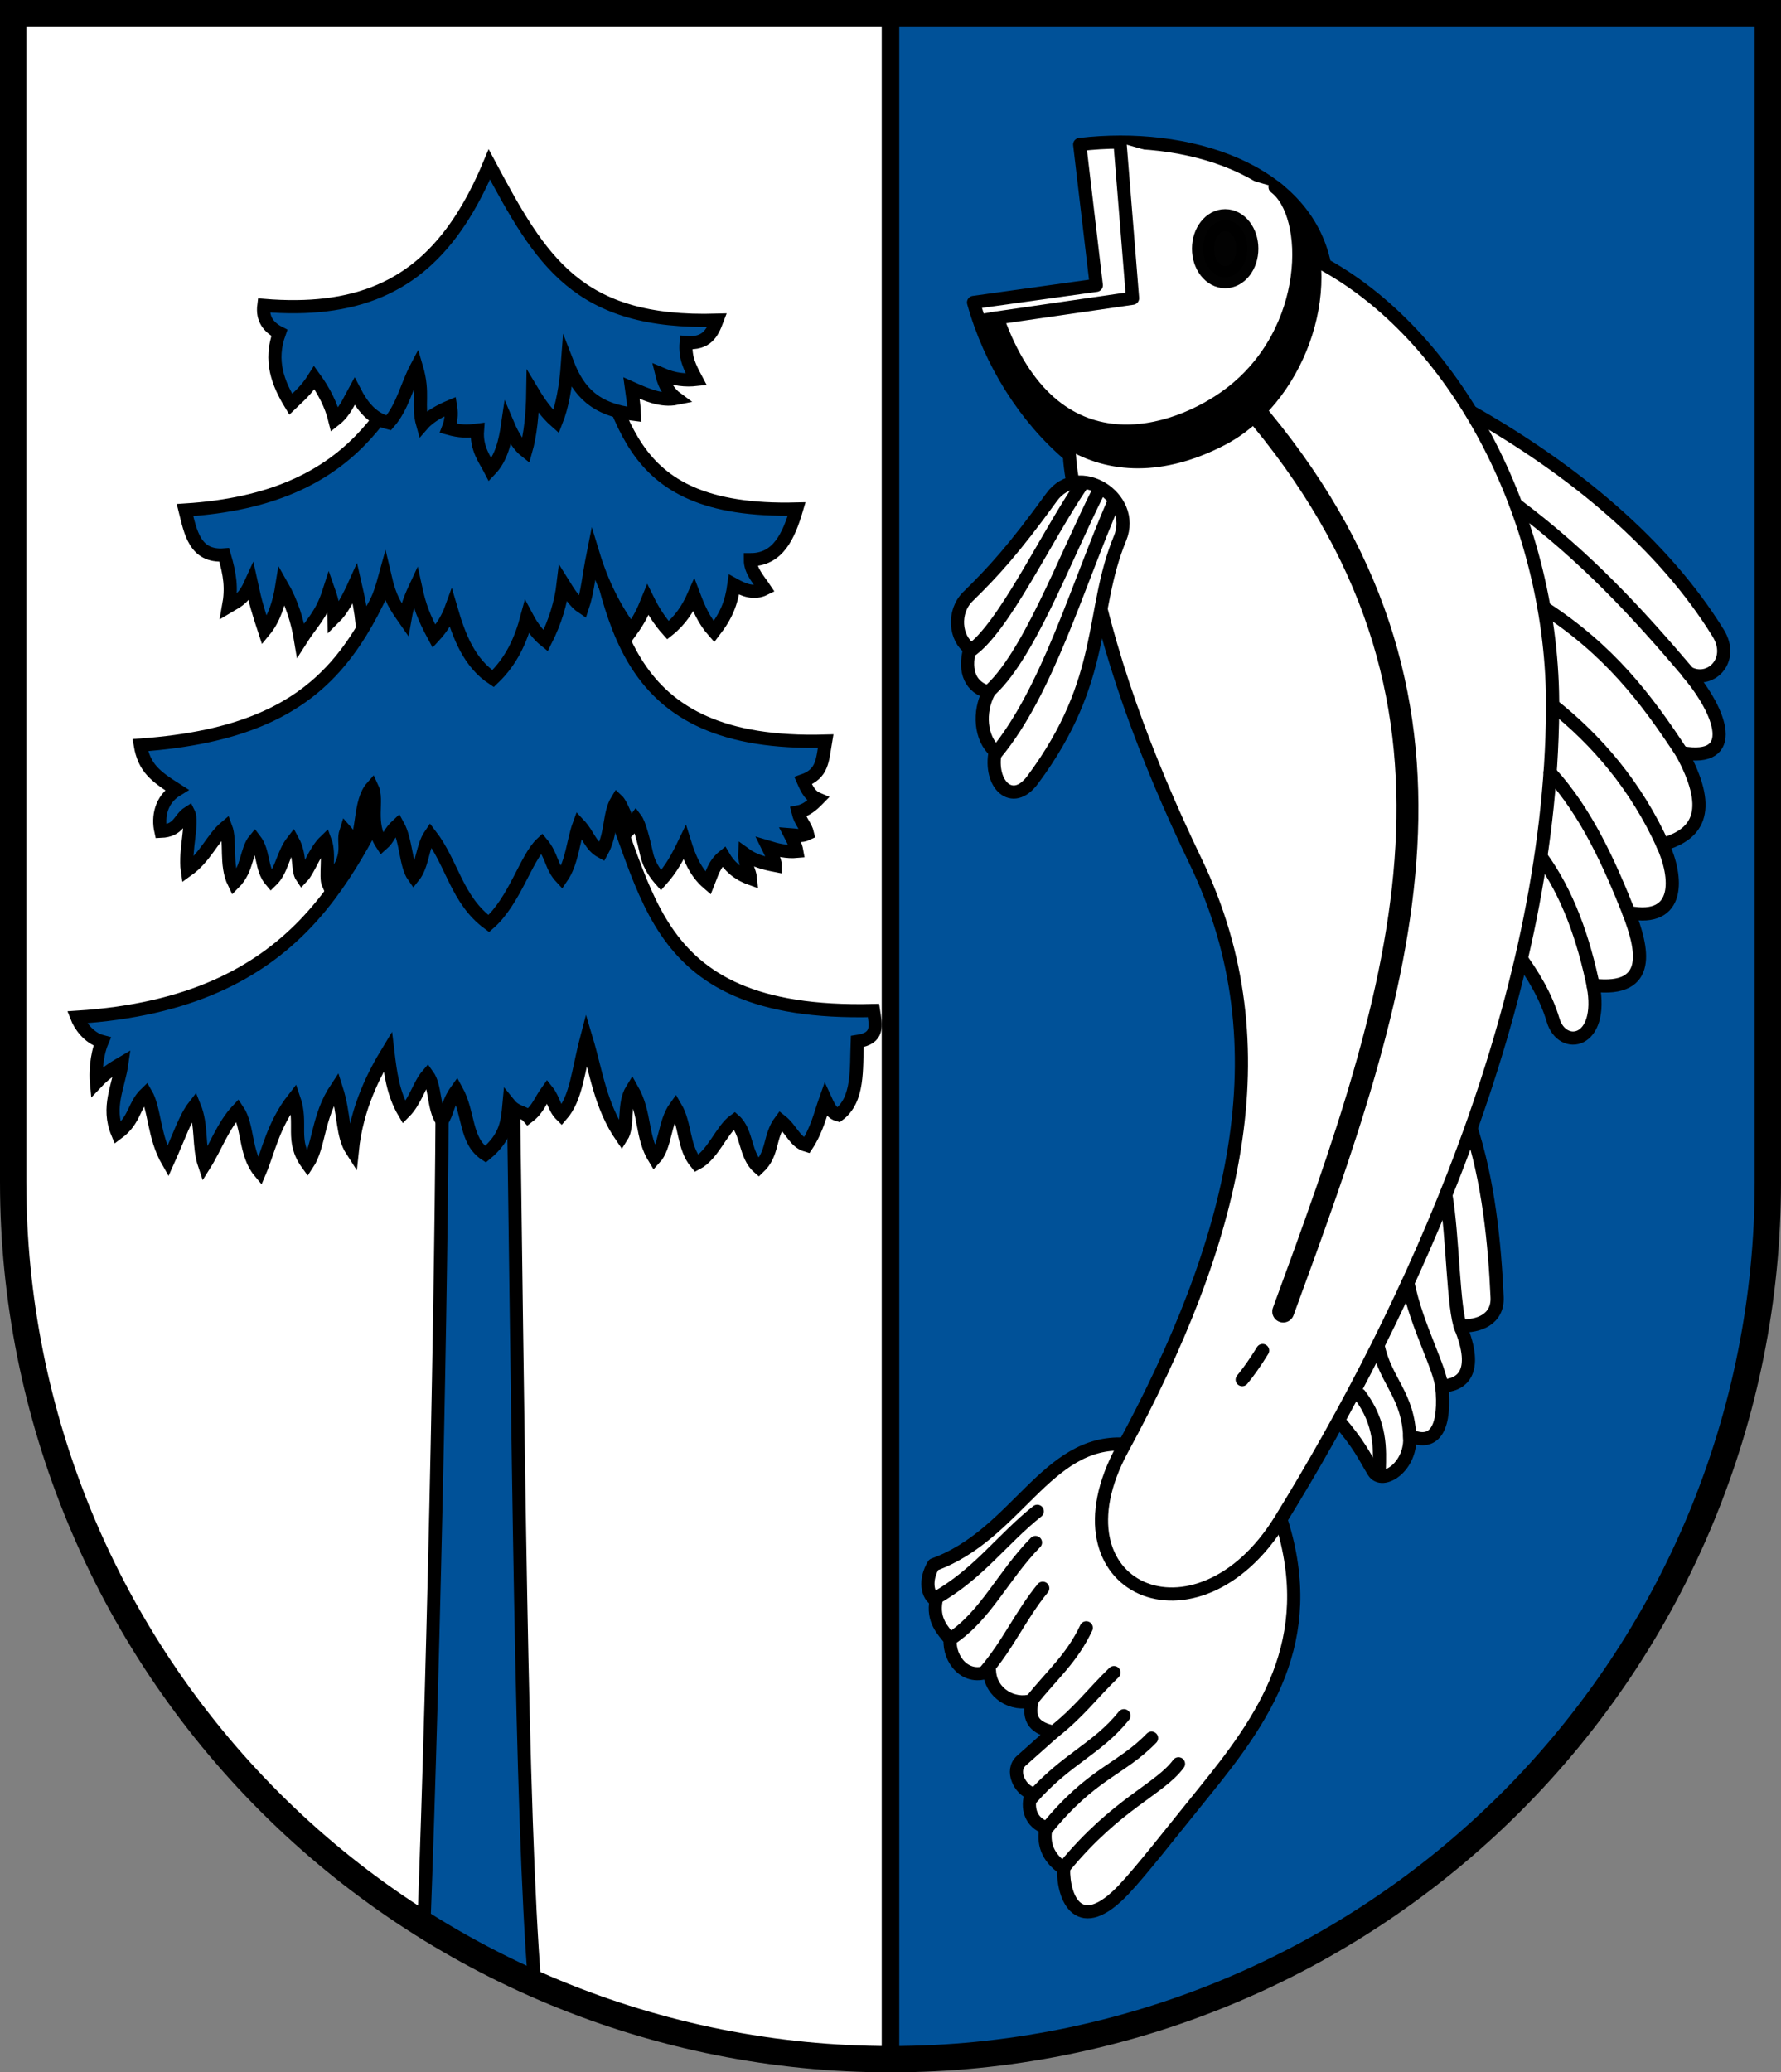 <?xml version="1.0" encoding="UTF-8"?>
<svg width="203mm" height="236.17mm" version="1.1" viewBox="0 0 203 236.17" xmlns="http://www.w3.org/2000/svg">
 <rect x="0" y="0" width="203" height="236.17" fill="#808080" stroke="none"/>
 <title>Wappen von Gündringen</title>
 <g transform="translate(121.006 -30.415)">
  <path d="m-19.506 31.915-100-6e-14 2.12e-4 133.239c4.22e-5 26.503 10.536 51.921 29.289 70.662 18.753 18.741 44.189 29.269 70.71 29.269z" fill="#fff"/>
  <g fill="#005198">
   <path d="m-19.506 265.085c26.522 8e-5 51.957-10.528 70.711-29.269 18.754-18.741 29.29-44.158 29.289-70.662l-7.9e-4 -133.239h-99.999z"/>
   <g stroke="#000" stroke-miterlimit="8" stroke-width="1.5">
    <path d="m-60.065 256.495c-1.568-19.237-1.85-62.108-2.541-109.58h-8c0.137 21.589-0.938 72.536-2.083 102.862"/>
    <path d="m-74.848 117.366c-6.348 11.955-11.571 27.344-37.397 28.978 0.328 0.846 1.32 2.37 2.882 2.776-0.692 1.625-0.742 3.734-0.652 4.656 1.154-1.226 2.221-1.795 2.903-2.198-0.385 2.716-1.733 4.968-0.497 7.972 2.024-1.495 1.825-3.175 3.231-4.516 1.038 1.781 0.866 4.896 2.504 7.746 1.359-3.023 1.964-4.963 3.012-6.316 0.939 2.304 0.427 4.528 1.165 6.708 1.235-1.958 2.093-4.455 3.776-6.249 1.245 1.838 0.788 4.971 2.521 7.041 0.975-2.292 1.525-5.358 3.89-8.381 1.028 2.966-0.425 4.761 1.553 7.495 1.36-2.039 1.13-5.392 3.284-8.626 0.989 3.091 0.6 5.261 1.814 7.139 0.516-5.091 2.602-8.927 4.06-11.333 0.286 2.396 0.588 4.788 1.859 6.937 1.31-1.316 1.689-3.132 2.665-4.264 0.948 1.308 0.636 3.749 1.643 5.222 0.625-0.814 0.616-2.024 1.666-3.486 1.452 2.633 0.954 5.76 3.294 7.29 2.341-1.936 2.494-3.623 2.687-5.726 0.824 1.025 1.662 0.837 2.184 1.444 1.13-0.855 1.372-1.82 2.17-2.923 0.741 0.931 0.774 1.941 1.614 2.761 1.716-1.965 1.887-4.994 2.85-8.67 1.101 3.668 1.584 7.595 4.024 11.137 0.797-1.236 0.126-3.729 1.182-5.436 1.575 2.778 1.005 5.367 2.566 7.9 1.253-1.352 1.091-4.109 2.376-5.878 1.19 2.022 0.836 4.576 2.407 6.445 1.88-0.978 2.852-3.85 4.325-4.904 1.484 1.305 1.144 3.972 2.757 5.367 1.701-1.606 1.14-3.524 2.508-5.337 1.24 0.972 1.582 2.418 2.964 2.814 1.184-1.793 1.588-3.659 2.143-5.215 0.509 1.112 0.785 1.553 1.471 1.744 2.337-1.731 2.022-5.196 2.15-8.371 2.48-0.362 2.119-1.781 1.85-3.532-27.185 0.695-25.157-15.475-31.991-28.18"/>
    <path d="m-73.023 86.936c-6.14 15.885-9.461 26.778-31.994 28.392 0.455 2.595 1.688 3.536 4.157 5.105-1.819 1.111-2.176 3.094-1.806 4.721 2.085-0.087 2.076-1.443 3.15-2.122 0.552 1.09-0.46 4.371-0.139 6.557 2.06-1.468 2.853-3.646 4.377-4.919 0.617 1.625-0.089 4.253 0.95 6.379 1.605-1.614 1.354-3.735 2.361-4.942 1.085 1.402 0.661 3.303 1.865 4.705 1.277-1.219 1.279-3.021 2.482-4.557 0.912 1.675 0.469 3.296 1.032 4.122 0.811-0.854 1.431-2.94 2.656-4.113 0.544 1.443-0.033 4.08 0.349 4.929 2.866-3.497 1.505-4.482 2.008-6.043 0.644 0.726 0.582 1.533 0.919 1.741 1.101-1.591 0.573-5.097 2.057-6.775 0.745 1.555-0.491 4.038 1.137 6.522 0.809-0.709 0.78-1.298 1.784-2.223 1.003 1.805 0.889 4.574 1.819 5.89 1.047-1.308 0.968-3.39 1.898-4.754 2.524 3.27 3.002 7.428 6.664 10.119 2.945-2.568 4.241-7.477 6.041-9.147 1.223 1.475 1.018 2.627 2.247 3.941 1.231-1.781 1.318-4.186 2.006-6.067 1.105 1.181 1.247 2.382 2.58 3.1 1.168-2.081 0.786-4.31 1.753-5.89 0.532 0.495 0.981 2.052 1.59 3.143 0.367-0.376 0.274-0.658 0.533-1.004 0.427 0.567 0.894 2.439 1.256 4.056 0.304 1.356 1.157 2.406 1.626 2.939 1.181-1.323 1.859-2.564 2.7-4.312 0.547 1.756 1.241 3.423 2.669 4.649 0.427-1.059 0.668-2.164 1.767-3.055 0.624 1.076 1.554 1.968 3.067 2.511-0.084-0.901-0.716-1.756-0.661-2.799 1.046 0.765 2.247 1.067 3.469 1.305 0.012-0.694-0.5-1.387-0.833-2.081 1.102 0.335 2.204 0.586 3.306 0.484-0.126-0.722-0.451-1.312-0.76-1.912 0.638 0.043 1.227 0.26 1.982-0.105-0.213-0.918-0.809-1.331-1.088-2.473 0.92-0.175 1.659-0.815 2.281-1.454-0.857-0.357-1.226-1.036-1.694-2.113 2.25-0.791 2.189-2.361 2.559-4.512-23.719 0.687-24.217-14.288-27.44-27.909"/>
    <path d="m-71.302 66.83c-4.885 9.149-8.738 20.459-28.614 21.71 0.625 2.507 1.109 5.379 4.468 5.112 0.67 2.281 0.875 3.794 0.497 5.875 1.213-0.718 1.746-0.914 2.567-2.728 0.51 2.356 0.847 3.416 1.524 5.481 1.077-1.299 1.67-3.083 1.992-5.136 1.097 1.914 1.775 4.048 2.131 6.231 1.295-2.041 2.348-2.808 3.227-5.541 0.403 1.148 0.554 1.976 0.575 3.007 0.949-0.932 1.693-2.376 2.392-3.932 0.423 1.834 0.66 3.085 0.832 4.656 1.588-2.284 1.899-2.945 2.587-5.444 0.602 2.595 1.22 3.397 2.263 4.897 0.187-1.075 0.388-1.95 1.209-3.705 0.484 2.226 0.936 3.416 2.118 5.622 0.954-1.028 1.587-2.15 1.943-3.13 0.93 3.18 2.093 6.174 4.781 7.947 2.178-2.074 3.192-4.491 3.866-7.008 0.618 1.168 1.324 2.074 2.12 2.707 1.094-2.175 1.757-4.35 2.012-6.525 0.671 1.078 1.343 2.153 2.188 2.708 0.611-1.823 0.682-3.382 1.222-6.08 1.003 3.296 2.446 6.214 4.331 8.755 0.858-1.178 1.334-2.12 1.904-3.534 0.596 1.211 1.324 2.377 2.297 3.462 1.408-1.116 2.296-2.493 2.951-3.986 0.541 1.428 1.129 2.846 2.289 4.15 1.427-1.85 1.988-3.263 2.28-5.365 1.125 0.619 2.263 1.104 3.511 0.482-0.701-1.054-1.646-2.028-1.64-3.318 3.152 0.009 4.363-2.678 5.277-5.778-20.922 0.532-19.361-11.843-24.62-21.567"/>
    <path d="m-83.871 65.154c-2.15 0.258-4.495 0.279-7.062 0.067-0.195 1.521 0.518 2.488 1.769 3.128-1.153 3.162-0.176 5.715 1.292 8.127 0.883-0.856 1.747-1.518 2.689-3.026 1.118 1.538 1.939 3.167 2.342 4.813 1.16-0.906 1.614-2.126 2.243-3.268 0.886 1.717 2.005 3.145 3.892 3.61 1.59-1.798 2.077-4.265 3.171-6.339 0.895 3.029 0.084 4.305 0.703 6.504 0.832-0.955 2.172-1.622 3.182-2.044 0.164 0.985 0.029 1.78-0.251 2.499 1.296 0.36 2.089 0.374 3.318 0.215-0.167 2.112 0.87 3.378 1.455 4.513 1.283-1.348 1.705-3.234 1.993-5.204 0.62 1.469 1.302 2.505 2.048 3.091 0.541-1.908 0.773-4.202 0.811-6.739 0.736 1.224 1.548 2.398 2.659 3.373 0.694-1.754 1.105-4.004 1.296-6.64 1.256 3.248 3.162 5.282 7.631 5.806-0.029-0.833-0.183-1.916-0.335-2.995 1.705 0.759 3.411 1.517 5.116 1.169-0.721-0.532-1.326-1.339-1.665-2.751 1.454 0.623 2.735 0.727 3.938 0.597-0.715-1.36-1.308-2.401-1.165-4.21 2.384 0.199 2.995-1.137 3.526-2.543-15.92 0.473-20.075-6.76-25.956-17.754-4.058 9.68-9.631 14.92-18.641 16"/>
   </g>
  </g>
  <g fill="#fff" stroke="#000" stroke-linecap="round" stroke-linejoin="round" stroke-width="1.5">
   <path d="m25.047 203.75c4.332 13.7-2.109 22.616-8.833 30.915-4.033 4.978-7.036 8.849-9.095 11.043-5.126 5.464-6.968 1.058-6.897-2.354-1.932-1.344-2.34-2.943-2.011-4.664-1.711-0.558-2.254-2.24-1.643-3.913-1.343-0.429-2.41-2.594-1.159-3.707l3.658-3.257c-2.037-0.478-2.953-1.299-2.433-3.599-2.161 0.649-4.729-0.789-4.859-3.374-2.696 1.206-4.641-1.322-4.481-3.58-0.783-0.987-2.05-2.172-1.601-4.481-1.029-0.474-1.327-2.342-0.28-4.045 9.444-3.4 12.803-14.25 21.764-13.742"/>
   <path d="m31.362 192.052c2.695 3.144 3.001 4.114 4.195 6.073 0.982 1.611 4.387-0.535 4.11-4.112 3.071 1.36 4.108-1.259 3.661-5.655 2.16-0.044 4.349-1.385 2.084-6.857 2.119 0.134 4.335-0.74 4.223-3.245-0.266-5.985-0.962-13.292-3.115-19.715"/>
   <path d="m52.056 139.23c1.618 2.195 3.139 4.672 3.97 7.469 1.019 3.431 5.813 2.735 4.561-4.006 6.916 0.823 5.579-4.315 4.058-8.288 5.955 1.161 5.572-4.047 3.851-7.761 4.311-1.189 5.629-4.139 2.184-10.455 6.543 1.169 4.555-4.599 0.674-9.14 2.472 1.44 5.43-1.322 3.479-4.486-6.187-10.033-16.407-18.552-28.124-25.192"/>
   <path d="m2.888 92.486c-0.661-3.674-1.784-6.495-2.005-10.204-5.026-4.259-9.022-10.553-10.924-17.4l13.992-1.953-1.893-16.044c12.246-1.45 25.697 2.788 27.916 13.705 15.338 8.507 26.155 29.468 25.989 50.699-0.264 33.674-16.225 68.398-31.037 92.369-9.526 15.416-26.669 7.839-18.015-8.113 12.692-23.393 18.597-45.67 8.376-66.927-5.735-11.928-10.205-23.942-12.4-36.133"/>
  </g>
  <g fill="none" stroke="#000" stroke-linecap="round" stroke-linejoin="round" stroke-width="1.5">
   <path d="m22.909 184.327c-0.843 1.373-1.611 2.448-2.327 3.317"/>
   <path d="m-1.734 238.844c5.197-6.41 8.457-6.713 11.984-10.35"/>
   <path d="m0.334 243.151c5.954-7.228 10.855-8.83 12.986-11.73"/>
   <path d="m-3.413 235.325c3.897-4.442 7.466-5.597 10.514-9.382"/>
   <path d="m-1.052 227.912c3.028-2.352 4.543-4.496 7.015-6.884"/>
   <path d="m-3.559 224.355c2.592-3.211 4.721-4.942 6.368-8.428"/>
   <path d="m-8.78 220.977c2.74-3.187 4.046-6.399 6.628-9.562"/>
   <path d="m-12.631 217.173c4.024-2.67 5.924-7.166 9.651-10.973"/>
   <path d="m-14.391 212.563c4.972-2.826 7.559-6.687 11.617-9.916"/>
   <path d="m45.54 181.82c-0.924-2.109-0.933-10.582-1.748-15.248"/>
   <path d="m43.352 188.654c-0.175-2.361-2.849-6.968-3.88-12.02"/>
   <path d="m39.678 194.331c-0.132-4.957-2.79-6.504-3.618-10.606"/>
   <path d="m36.205 197.944c0.056-2.319 0.251-5.27-2.228-8.575"/>
   <path d="m71.573 107.264c-6.056-7.151-11.879-13.42-19.797-19.358"/>
   <path d="m70.77 116.335c-4.202-6.44-8.391-11.843-15.753-16.641"/>
   <path d="m68.596 126.852c-3.126-6.933-7.637-12.102-12.602-16.055"/>
   <path d="m64.718 134.573c-2.221-5.592-4.857-11.552-9.044-16.122"/>
   <path d="m60.671 143.124c-1.163-5.755-3.003-10.93-6.034-15.084"/>
  </g>
  <path d="m6.66 91.752c-3.469 8.402-1.399 16.016-9.967 27.541-2.32 3.12-5.002 0.512-4.259-3.24-1.706-1.494-1.928-4.499-0.745-6.749-1.956-0.516-2.907-2.226-2.149-4.984-1.676-1.128-2.002-4.18-0.204-5.937 2.783-2.72 5.158-5.277 9.517-11.299 3.043-4.205 9.733 0.006 7.808 4.667z" fill="#fff" stroke="#000" stroke-linecap="round" stroke-linejoin="round" stroke-width="1.5"/>
  <g fill="none" stroke="#000" stroke-linecap="round" stroke-linejoin="round" stroke-width="1.5">
   <path d="m-7.471 116.241c5.848-7.074 9.17-18.801 13.442-28.69"/>
   <path d="m-8.416 109.319c4.526-3.842 8.625-14.941 12.615-22.925"/>
   <path d="m-10.474 104.636c3.833-2.578 8.623-12.899 12.759-18.975"/>
  </g>
  <g stroke="#000">
   <g stroke-linejoin="round">
    <g>
     <path d="m-8.173 66.016c2.302 13.268 12.915 21.467 26.413 14.457 8.504-4.416 13.272-16.912 9.074-25.567l-6.204 9.948" stroke-width="1.5"/>
     <path d="m24.326 51.739c4.179 3.109 4.306 16.433-5.194 23.589-6.045 4.553-20.022 9.43-26.477-8.685l15.429-2.24-1.432-17.718" fill="#fff" stroke-linecap="round" stroke-width="1.5"/>
     <path d="m25.259 179.882c13.641-37.122 25.062-69.736-3.839-103.319" fill="none" stroke-linecap="round" stroke-width="2.5"/>
    </g>
    <ellipse cx="18.641" cy="58.756" rx="2.535" ry="3.255" opacity=".99" stroke-miterlimit="8" stroke-width="2.5"/>
   </g>
   <path d="m-119.506 31.915 2.12e-4 133.239c4.22e-5 26.503 10.536 51.921 29.289 70.662 18.753 18.741 44.189 29.269 70.71 29.269 26.522 8e-5 51.957-10.528 70.711-29.269 18.754-18.741 29.29-44.158 29.289-70.662l-7.9e-4 -133.239z" fill="none" stroke-linecap="square" stroke-miterlimit="8" stroke-width="3"/>
   <path d="m-19.506 31.915-6.69e-12 233.17" fill="none" stroke-miterlimit="8" stroke-width="2"/>
  </g>
 </g>
</svg>
